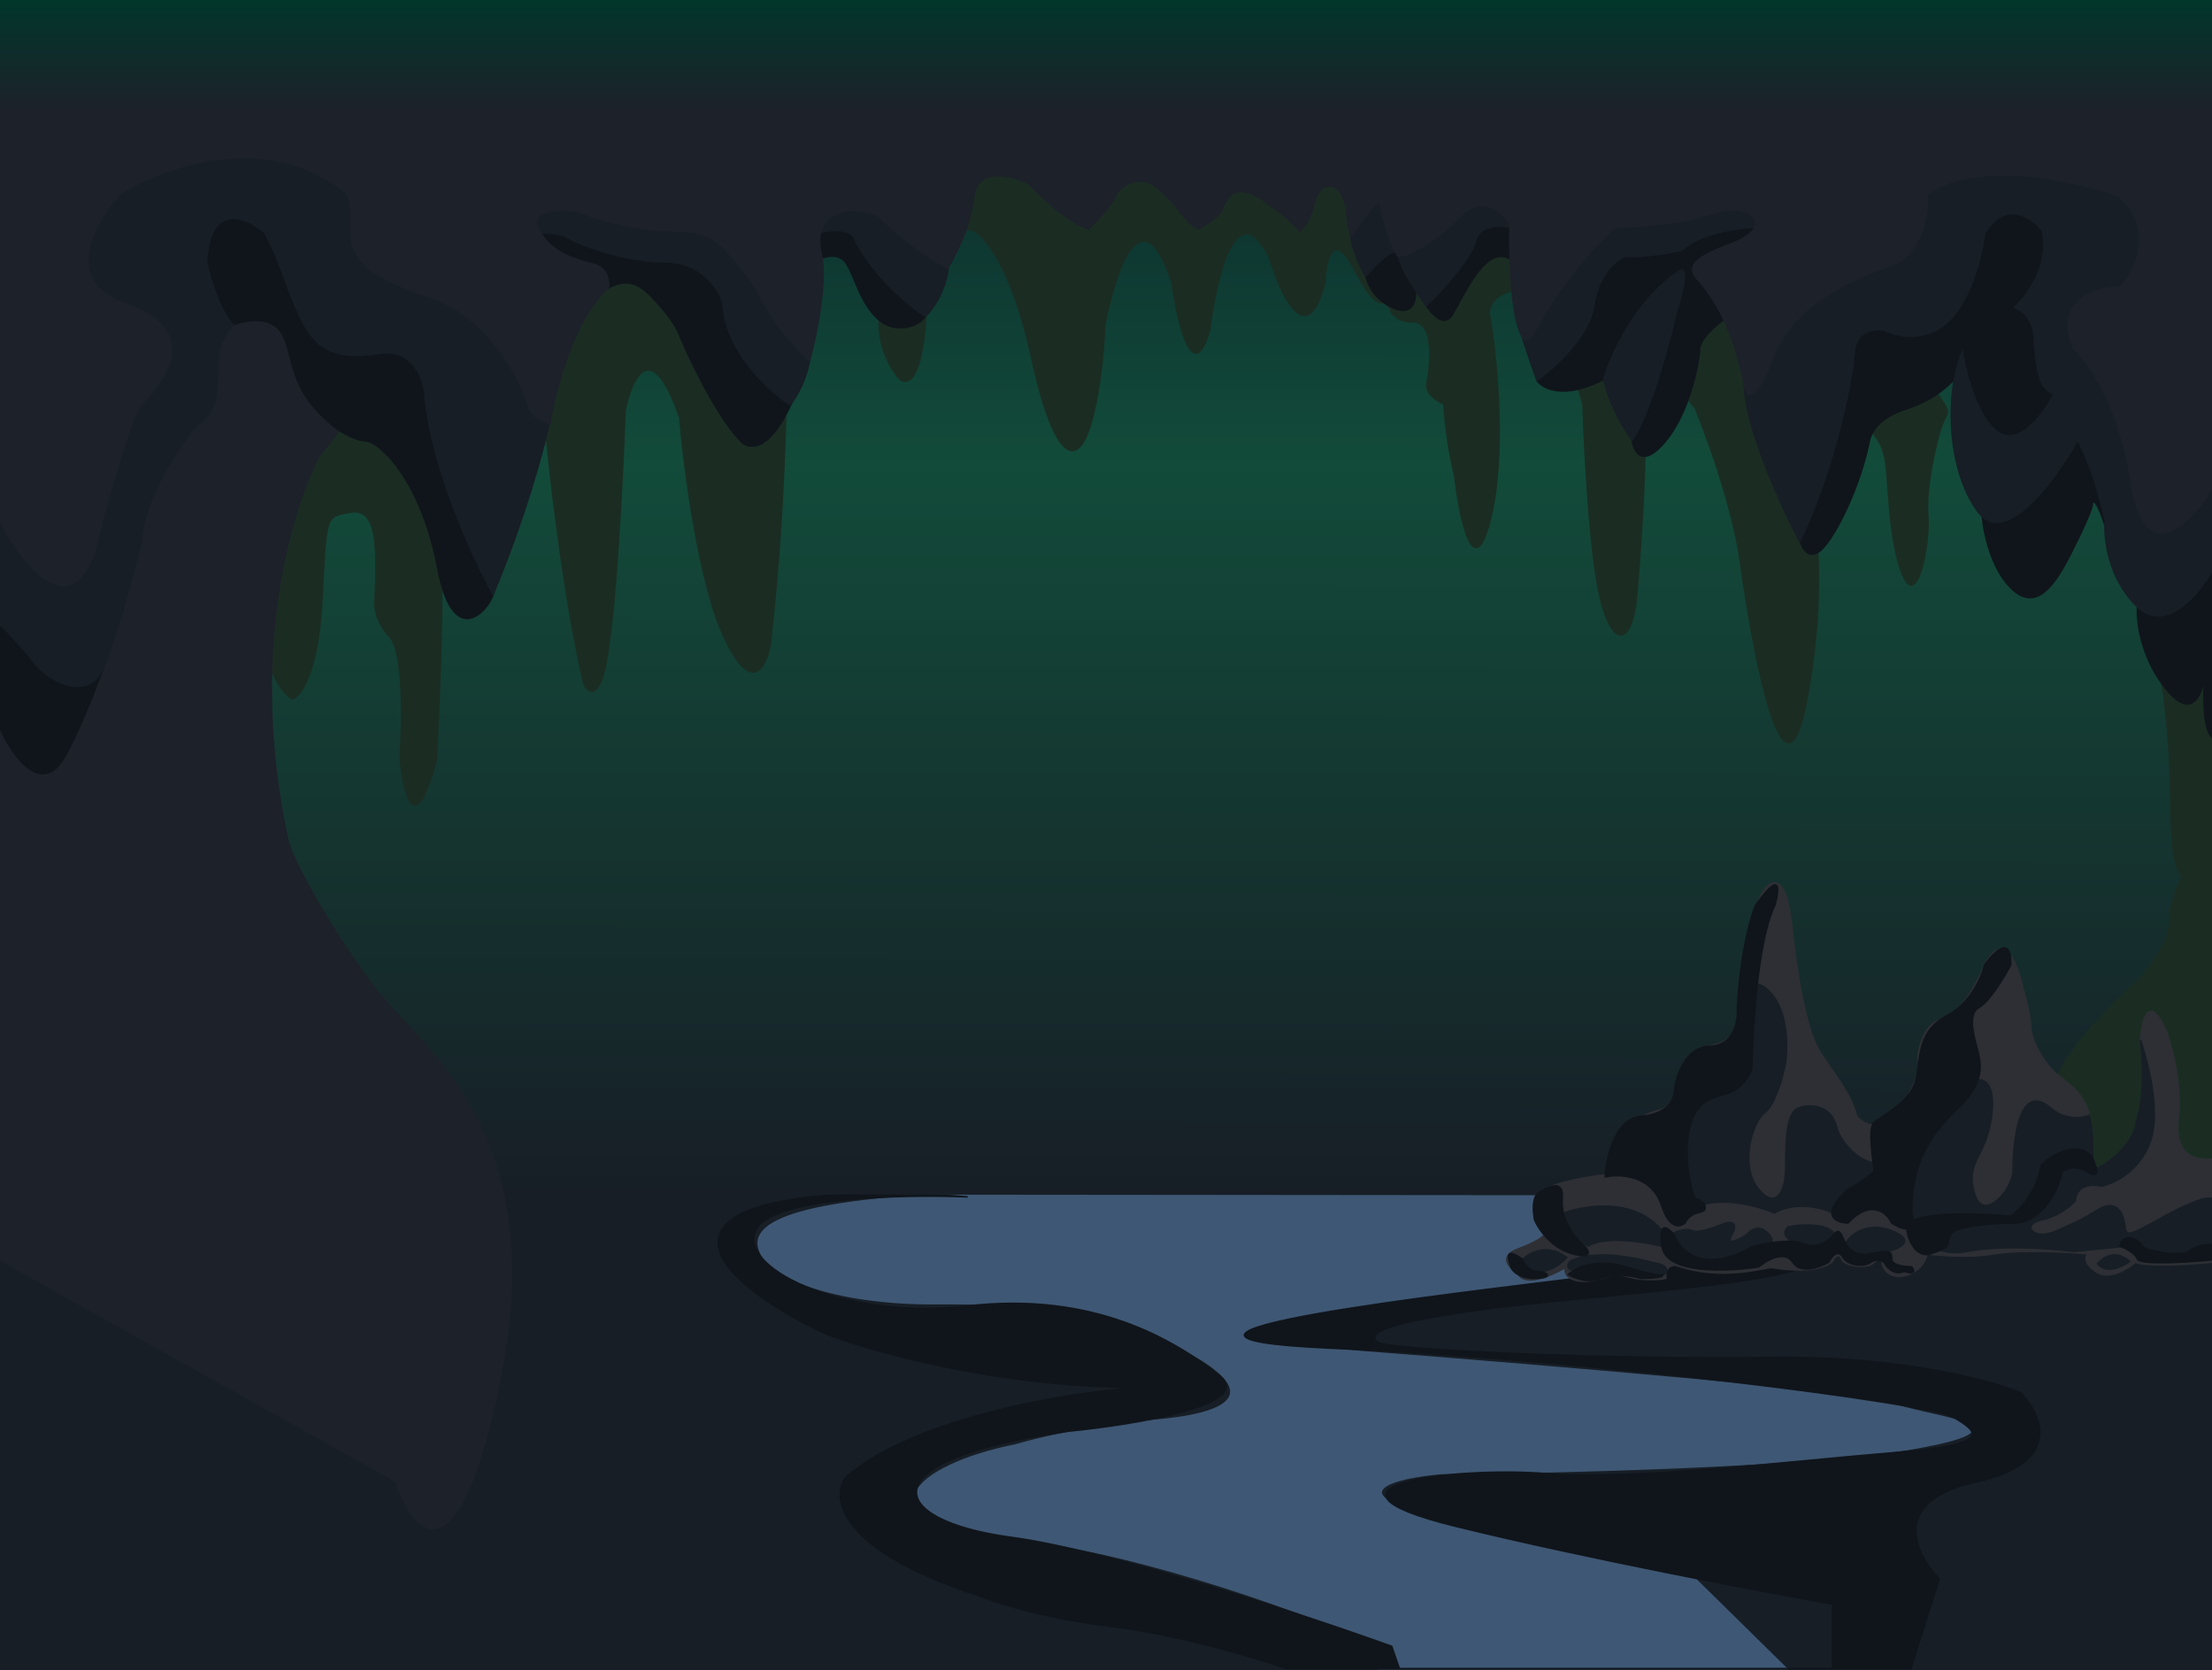 <svg width="1440" height="1087" viewBox="0 0 1440 1087" fill="none" xmlns="http://www.w3.org/2000/svg">
<path d="M1440 777H0V1086.5H1440V777Z" fill="#171E26" stroke="#171E26"/>
<path d="M1047.5 777H622C468.5 783.5 493.5 811.5 497.5 820C501.5 828.5 538 849 610 848.5C682 848 728.5 854.5 775.5 881C822.5 907.5 800 920.5 750.5 924.5C710.9 927.7 674.334 936.5 661 940.5C595.5 953.5 554.5 989.5 661 1001.5C746.2 1011.1 854.167 1051.5 897.5 1070.5V1086H1163L1103.5 1027.5C1078.17 1022.5 1009.7 1007.9 938.5 989.5C867.3 971.1 908.834 961.5 938.5 959C1013.5 958.5 1180.2 954.5 1247 942.5C1330.5 927.5 1247.5 921.5 1233 913.5C1221.4 907.1 1008.17 889.167 903 881C866.5 878.5 799.4 871.5 823 863.5C846.6 855.5 982.5 837.5 1047.5 829.5V777Z" fill="#3E5774" stroke="#3E5774"/>
<path d="M1022 832.5C1072.4 826.1 1103.67 797.167 1113 783.5V777H1169C1177 786.333 1190.6 808.1 1181 820.5C1169 836 1033 843 964 852.5C895 862 891.5 868.5 896.5 873.5C901.5 878.5 1048.5 885 1153 883.5C1236.6 882.3 1296.17 898.333 1315.5 906.5C1329.5 920.667 1343.3 952.1 1286.5 964.5C1229.7 976.9 1246.83 1011.67 1262.5 1027.5L1244 1086H1193H911H837.5C817.333 1079 766.2 1063.7 723 1058.5C679.8 1053.3 647.667 1043 637 1038.5C545 1008.5 541 974.667 550.5 961.5C595.7 922.3 696.333 906.167 741 903C651 903 568.5 880 538.5 868.5C507.334 854.5 450.5 820.6 472.5 797C494.5 773.4 586.667 775.167 630 779C589.667 777.333 505.8 779 493 799C477 824 548 859.5 630 850C712 840.5 764.5 872 794 895.5C817.6 914.3 738.167 927.333 695.5 931.5C564 950 576.5 989.5 658 1000.5C723.2 1009.3 850.5 1051.5 906 1071.5L911 1086H1193V1044C1146.67 1035.83 1032.8 1014.3 948 993.5C842 967.5 945.5 954.5 1005.5 959C1065.5 963.5 1164.5 951 1232.5 945.5C1300.23 940.022 1286.61 931.567 1272.17 922.606L1272 922.5C1257.5 913.5 1038 885 867 877.5C696 870 959 840.5 1022 832.5Z" fill="#10151B" stroke="#10151B"/>
<rect x="0.622" y="100.669" width="1439.38" height="676.315" transform="rotate(0.053 0.622 100.669)" fill="url(#paint0_linear_195_2)"/>
<path d="M1412.5 497.5C1411.3 467.1 1406 432.5 1403.5 419H1440V771C1432.17 773.167 1409.5 776.7 1381.5 773.5C1346.5 769.5 1329.5 730 1338 704C1344.8 683.2 1377.83 650.333 1393.5 636.5C1399.83 629.333 1412.5 612 1412.5 600C1412.5 588 1417.83 575.667 1420.5 571C1412 559 1414 535.5 1412.5 497.5Z" fill="#1B2D23" stroke="#1B2D23"/>
<path d="M168 401.5L0 370.5V102.5H1440V237C1375.33 235.667 1248.5 236.8 1258.5 252C1271 271 1268.5 265.5 1264.5 276C1260.5 286.5 1253.5 318 1255 335.5C1256.5 353 1248.5 396.5 1239 375C1229.5 353.5 1229.5 312.5 1227.5 300.5C1225.5 288.5 1221 280.5 1206 272.5C1194 266.1 1183.67 307.167 1180 328.5C1183.67 346.333 1187.9 397.4 1175.5 459C1160 536 1139 410 1133 366C1128.2 330.8 1111.33 284.333 1103.5 265.5C1092.5 251.167 1070.6 232.5 1071 272.5C1071.4 312.5 1067.5 365.5 1065.5 387C1063.5 414.5 1052.5 426 1043 394C1035.4 368.4 1031.5 296 1030.5 263C1023.17 236.667 1004.2 184.9 987 188.5C969.8 192.1 968.5 202.333 970 207C974.5 233.5 980.8 297 970 339C959.2 381 950.167 337.167 947 310C942.2 290.4 940.333 270.5 940 263C929.2 258.2 928.167 251.667 929 249C931.667 235.667 933.5 209.1 919.5 209.5C905.5 209.9 902.667 198 903 192C902 198.167 896.4 203.6 882 176C867.6 148.4 863 169.833 862.5 184C850.9 229.2 833.667 192.167 826.5 168C804.9 124.4 791.5 181.167 787.5 215C776.3 252.6 766.5 210 763 184C743 123.6 725.333 178.167 719 213C718.833 223.833 716.9 251.3 710.5 274.5C702.5 303.5 687.5 305.5 671.5 232.5C658.7 174.1 640.833 153.167 633.5 150C624.5 147.5 605.8 154.6 603 203C600.2 251.4 589.5 251.5 584.5 245.5C568.1 224.3 571.667 200.333 575.5 191C539 88.5 514.5 174.5 511.5 272C508.5 369.5 502 409 502 415C501 427.5 492 458.5 471.5 415C455.1 380.2 445.333 305.167 442.5 272C424.1 218 411.167 246.167 407 267C403.5 356.5 398 425 392 441.5C387.2 454.7 382 449.333 380 445C366.8 388.2 357.5 306 354.5 272C332 289.167 287.1 333.8 287.5 375C287.9 416.2 285.333 472.167 284 495C269.6 548.6 262.333 516 260.5 493C262 471 262.8 424.6 254 415C245.2 405.4 243.667 395.667 244 392C246.5 347.5 243.5 330.5 227.5 333.5C211.5 336.5 212.5 335 209.5 392C207.1 437.6 195.833 453 190.5 455C177.3 448.2 170 416.5 168 401.5Z" fill="#1B2D23" stroke="#1B2D23"/>
<path d="M188 227C168.5 188.5 140.5 214 140.5 233.5C142.9 255.5 129.167 258.167 125 262C121.5 265.5 108.4 282.5 102 294.5C95.6 306.5 62.5 415.667 45 469C31.43 515.697 11.754 486.463 0.077 469.115L0 469V820L257.5 964C268.667 997.833 297.8 1032.4 325 900C359 734.5 274 683.5 242 640.5C216.4 606.1 193.667 565.5 188 549.5C154.5 399 205 299.5 209.5 294.5C213.1 290.5 221.5 280.5 220 279.5C198 269 189.333 239 188 227Z" fill="#1D212A" stroke="#1D212A"/>
<path d="M0.5 475V382V93H1440V480C1433.85 474.235 1434.29 450.776 1435.37 438.45C1434.01 451.123 1427.56 469.137 1411 449.5C1393.8 429.1 1390.83 404.667 1391.5 395C1386.83 384.833 1376.1 360.1 1370.5 342.5C1364.9 324.9 1362.5 325.5 1362 328C1362.5 328.333 1361.2 333.7 1352 352.5C1340.5 376 1328 399.5 1310.5 384C1296.5 371.6 1291.33 346.833 1290.5 336L1275 243.5C1271.33 248.667 1259.5 260.4 1241.5 266C1219 273 1217.5 285.5 1217 286.5C1211.5 315.5 1195 349.5 1185.5 358C1177.9 364.8 1173.33 357.167 1172 352.5V341.5C1161 292.667 1135.5 197.7 1121.5 208.5C1107.5 219.3 1105.67 226.333 1106.5 228.5C1105.17 240.833 1098.8 269.9 1084 287.5C1069.2 305.1 1063.5 294.167 1062.5 286.5C1067.83 267.333 1071.8 232.5 1045 246.5C1018.2 260.5 1004.17 253 1000.5 247.5C999.667 224 995 175.3 983 168.5C968 160 955.5 187 946 204C938.4 217.6 926.167 197 921 185C922.5 193 921.6 207.2 906 200C890.4 192.8 887.5 177 888 170L890.5 104.5H617.5C613.667 135.833 605.4 199.8 603 205C600 211.5 584 218.5 572 208C560 197.5 557 181 551 171.5C546.2 163.9 536 167 531.5 169.5C532.167 187.167 529.8 230.6 515 263C500.2 295.4 486.833 292.5 482 287C466.4 270.6 449.167 234.5 442.5 218.5C441.5 215.167 436.2 205.2 423 192C406.5 175.5 395.5 189 381.5 196C367.5 203 321 375.5 321.5 384C322 392.5 296 428 285 370C274 312 247 287.5 238 287C230.8 286.6 222 281.167 218.5 278.5C184 252 193 226.5 181 214C169 201.5 142 211.5 111 234C80 256.5 88.5 367 74 414C62.4 451.6 48.833 480.333 43.5 490C28.3 520.4 8.5 492.667 0.5 475Z" fill="#10151B" stroke="#10151B"/>
<path d="M0 315.5V406.5C4.5 410.833 15.2 421.8 22 431C30.5 442.5 56 456.5 66 437C74 421.4 86.667 374.167 92 352.5C93.2 324.9 116.5 290.333 128 276.5C145 267 140.5 246.5 142 232.5C143.2 221.3 149.167 213.833 152 211.5C143.2 203.1 136.667 180.667 134.5 170.5C136.5 130.9 160.667 141.333 172.5 151.5C185.5 177 186 187.5 196.5 208.5C207 229.5 221 234 247 230C267.8 226.8 275.333 245.333 276.5 255C279.7 301.8 307.5 362.5 321 387C342.2 336.2 354.167 291.5 357.5 275.5L349 151.5C354.667 151.5 366.7 152.1 369.5 154.5C373 157.5 405 170.5 433.5 170.5C456.3 170.5 467.667 187.833 470.5 196.5C471.7 228.1 500.333 254.333 514.5 263.5C523.3 251.9 526.5 239 527 234L525 230C519.667 205.667 513.7 155.9 532.5 151.5C551.3 147.1 556.667 153.333 557 157C569.4 180.6 592.5 199.5 602.5 206C614.9 192.8 617.667 176.833 617.5 170.5L625 108H667.5L784 112H873C875.333 122.167 879.9 144.5 879.5 152.5C879.1 160.5 885.667 174.167 889 180C895.667 172 909.3 158.1 910.5 166.5C911.7 174.9 923 191.667 928.5 199C938 189.833 957.7 168.6 960.5 157C963.3 145.4 978 146.5 985 148.5C986 166 987.9 201.9 987.5 205.5C987.1 209.1 996 235 1000.5 247.5C1011.67 239.667 1034.7 219 1037.5 199C1040.3 179 1052 169.333 1057.5 167C1071.1 167.4 1087.83 164.5 1094.5 163C1108.1 151 1133.17 148 1144 148L1157 142.5C1149.67 167.167 1135.1 223.3 1135.5 250.5C1135.9 277.7 1159.67 329.833 1171.5 352.5C1192.5 310.5 1206 249 1207 230C1207.8 214.8 1220.67 213.667 1227 215C1234.83 219 1254.2 223.3 1269 208.5C1283.8 193.7 1290.5 164.667 1292 152C1305.2 129.6 1322.5 141.333 1329.5 150C1334.7 172 1319.67 192.5 1311.5 200C1321.1 204 1323.83 213.333 1324 217.5C1325 236 1327 244 1329 249C1330.6 253 1335 255.667 1337 256.5C1331.17 268.167 1316 289.6 1302 282C1288 274.4 1279.83 243.5 1277.5 229C1267 251.5 1266 304.5 1288 333.5C1305.6 356.7 1338.33 311.833 1352.5 286.5C1361.7 302.9 1368.33 328.333 1370.5 339C1369.5 349.833 1372.2 376.1 1391 394.5C1409.8 412.9 1431.5 386.833 1440 371.5V96H1250.5L1076 106L918.5 112L805.5 90L620.5 94L562 112L380.5 116.5L265.5 119.5L134.5 86L42.5 136L0 315.5Z" fill="#171E26"/>
<path d="M1091.5 177.5C1063.9 196.7 1048.33 231.833 1044 247C1048 264.6 1058 280.667 1062.5 286.5C1074.1 270.1 1086.67 223.667 1091.5 202.5C1100.7 173.7 1095.33 173.833 1091.5 177.5Z" fill="#171E26"/>
<path d="M0 315.5V406.5C4.5 410.833 15.2 421.8 22 431C30.5 442.5 56 456.5 66 437C74 421.4 86.667 374.167 92 352.5C93.2 324.9 116.5 290.333 128 276.5C145 267 140.5 246.5 142 232.5C143.2 221.3 149.167 213.833 152 211.5C143.2 203.1 136.667 180.667 134.5 170.5C136.5 130.9 160.667 141.333 172.5 151.5C185.5 177 186 187.5 196.5 208.5C207 229.5 221 234 247 230C267.8 226.8 275.333 245.333 276.5 255C279.7 301.8 307.5 362.5 321 387C342.2 336.2 354.167 291.5 357.5 275.5L349 151.5C354.667 151.5 366.7 152.1 369.5 154.5C373 157.5 405 170.5 433.5 170.5C456.3 170.5 467.667 187.833 470.5 196.5C471.7 228.1 500.333 254.333 514.5 263.5C523.3 251.9 526.5 239 527 234L525 230C519.667 205.667 513.7 155.9 532.5 151.5C551.3 147.1 556.667 153.333 557 157C569.4 180.6 592.5 199.5 602.5 206C614.9 192.8 617.667 176.833 617.5 170.5L625 108H667.5L784 112H873C875.333 122.167 879.9 144.5 879.5 152.5C879.1 160.5 885.667 174.167 889 180C895.667 172 909.3 158.1 910.5 166.5C911.7 174.9 923 191.667 928.5 199C938 189.833 957.7 168.6 960.5 157C963.3 145.4 978 146.5 985 148.5C986 166 987.9 201.9 987.5 205.5C987.1 209.1 996 235 1000.5 247.5C1011.67 239.667 1034.7 219 1037.5 199C1040.3 179 1052 169.333 1057.5 167C1071.1 167.4 1087.83 164.5 1094.5 163C1108.1 151 1133.17 148 1144 148L1157 142.5C1149.67 167.167 1135.1 223.3 1135.5 250.5C1135.9 277.7 1159.67 329.833 1171.5 352.5C1192.5 310.5 1206 249 1207 230C1207.8 214.8 1220.67 213.667 1227 215C1234.83 219 1254.2 223.3 1269 208.5C1283.8 193.7 1290.5 164.667 1292 152C1305.2 129.6 1322.5 141.333 1329.5 150C1334.7 172 1319.67 192.5 1311.5 200C1321.1 204 1323.83 213.333 1324 217.5C1325 236 1327 244 1329 249C1330.6 253 1335 255.667 1337 256.5C1331.17 268.167 1316 289.6 1302 282C1288 274.4 1279.83 243.5 1277.5 229C1267 251.5 1266 304.5 1288 333.5C1305.6 356.7 1338.33 311.833 1352.5 286.5C1361.7 302.9 1368.33 328.333 1370.5 339C1369.5 349.833 1372.2 376.1 1391 394.5C1409.8 412.9 1431.5 386.833 1440 371.5V96H1250.5L1076 106L918.5 112L805.5 90L620.5 94L562 112L380.5 116.5L265.5 119.5L134.5 86L42.5 136L0 315.5Z" stroke="#171E26"/>
<path d="M1091.5 177.5C1063.9 196.7 1048.33 231.833 1044 247C1048 264.6 1058 280.667 1062.5 286.5C1074.1 270.1 1086.67 223.667 1091.5 202.5C1100.7 173.7 1095.33 173.833 1091.5 177.5Z" stroke="#171E26"/>
<path d="M0 339V100H1440V317.5C1433 331 1397 377.5 1387.5 314.5C1379.9 264.1 1359.33 235.167 1350 227C1336 195.8 1364.83 187 1381 186.5C1404.2 156.9 1388.67 134.5 1378 127C1303.6 103.4 1264.67 117.167 1254.5 127C1255.17 131.667 1254.9 144.1 1248.5 156.5C1242.1 168.9 1231.83 173.333 1227.5 174C1154 200 1155.5 236.5 1147 249C1140.2 259 1137.17 256.833 1136.5 254.5C1127 208 1114.5 194 1109 186.5C1103.5 179 1090.5 172 1125 159.5C1159.5 147 1138.5 130.5 1114.5 139C1095.3 145.8 1064.17 147.833 1051 148C1015 183 1001.5 212.5 997.5 218C994.3 222.4 991.833 220.5 991 219C983.4 207 982.5 165.667 983 146.5C972.2 128.1 958.167 133.833 952.5 139C933.7 159 916.667 166 910.5 167C905.3 161.8 900 141.167 898 131.5C892.8 134.3 883.833 147.333 880 153.5C876 148 878.5 138.5 874 128C869.5 117.5 858.5 119 855.5 132.5C853.1 143.3 848.167 149 846 150.5C844.667 148.333 838.1 141.3 822.5 130.5C803 117 798 130.5 795.5 136.5C793.5 141.3 784.333 146.833 780 149C771.5 145 767.5 134.5 754.5 123C741.5 111.5 727.5 122.5 726 128C724.8 132.4 713.833 143.833 708.5 149C695.7 145 677.167 127.667 669.5 119.5C658.667 114.167 636.4 108.4 634 128C631.6 147.6 621.667 167.167 617 174.5C597 164.1 578.667 147.5 572 140.5C548 131 529 141.5 534.5 164.5C538.9 182.9 531.333 219.167 527 235C497.5 206.5 500 196.5 482.5 174.5C465 152.5 460 150.5 432.5 150C410.5 149.6 385.667 141.5 376 137.5C364.833 136 344.1 136.2 350.5 149C358.5 165 375 169 386.5 172C395.7 174.4 396.667 183.333 396 187.5C374 206.3 361.5 254 358 275.5C349.6 274.3 345.5 268.333 344.5 265.5C339 246.667 318.2 205.8 279 193C230 177 228 162.5 228.5 147C228.9 134.6 227 127.833 226 126C174.8 83.6 106.333 108.333 78.5 126C61.667 143.833 38.8 183.2 82 198C136 216.5 101.5 254 92.5 262.5C85.3 269.3 68.5 331 61 361C43.8 405.8 13.167 365 0 339Z" fill="#1D212A" stroke="#1D212A"/>
<rect width="1440" height="100" fill="url(#paint1_linear_195_2)"/>
<path d="M988 828.5C992 838.1 1010.33 830.167 1019 825C1017.5 834 1031 836 1042.5 832C1054 828 1054 830 1064.5 832C1072.9 833.6 1081.33 832.667 1084.5 832C1083.3 824.8 1088.33 823.333 1091 823.5C1120.5 834 1148 825 1153.5 825C1184 830 1193.5 821.5 1193.5 820C1193.5 818.5 1198 815 1199 819.5C1200 824 1216 826 1219.5 822C1222.3 818.8 1224.67 820.333 1225.5 821.5C1224.5 823.5 1229 833.5 1241 830C1250.6 827.2 1254 819.5 1254.5 816C1262.17 817.167 1281.7 818.8 1298.5 816C1315.3 813.2 1345.83 814.833 1359 816C1357.5 817.833 1356.6 822.8 1365 828C1373.4 833.2 1385.17 825.833 1390 821.5C1398 824.7 1426.67 822.833 1440 821.5V754.5C1433 755 1415 755.5 1418 728C1421 700.5 1411 674.5 1411 673C1399 644.6 1394.33 663.833 1393.5 677C1396.17 684.667 1399.6 706.1 1392 730.5C1382.5 761 1364.5 763.5 1365 762C1365.5 760.5 1361.5 760 1361.5 737.5C1361.5 715 1349.5 707.5 1340 700C1330.5 692.5 1322 676.5 1322 668.5C1322 662.1 1318.67 649.167 1317 643.5C1307.8 604.3 1295.83 618.5 1291 630.5C1286.67 640.5 1275.2 661.1 1264 663.5C1252.8 665.9 1249 681.5 1248.5 689C1250.17 692 1250.2 702.5 1237 720.5C1223.8 738.5 1212.5 731.667 1208.5 726C1206 713.5 1191.5 695 1185 685C1178.5 675 1171.5 650 1166.5 603C1162.5 565.4 1151.83 573 1147 581.5C1135.5 604 1136 643.5 1133 660.5C1130.6 674.1 1122 678.833 1118 679.5C1100 684 1096.5 695 1093 707.5C1090.2 717.5 1083.5 721.667 1080.5 722.5C1054.9 728.1 1047.17 752.833 1046.5 764.5C1040.33 765 1024.7 767.1 1011.5 771.5C995 777 998.5 787.5 999 792C999.4 795.6 1003.5 801.167 1005.5 803.5C1005 804.667 1000.8 808.2 988 813C975.2 817.8 982.667 825.333 988 828.5Z" fill="#2D2F34" stroke="#2D2F34"/>
<path d="M1111.5 714.5C1083.9 739.7 1094.67 773 1103.5 786.5C1116.7 777.7 1145.33 784.833 1155 789.5C1169 781.5 1186.5 786.167 1193.5 789.5L1220 783L1235.5 793C1241.17 802 1258.1 818.9 1280.5 814.5C1302.9 810.1 1336.17 812.667 1350 814.5L1395 810C1415.4 822.8 1433.5 815.333 1440 810V780C1433.5 778 1413.5 789 1400 796.5C1386.5 804 1384 804 1383.5 799C1383 794 1380.5 778.5 1365.5 787.5C1350.5 796.5 1354 794 1339 801C1324 808 1315 797 1329 794C1340.2 791.6 1348.33 784.667 1351 781.5C1351.8 770.7 1362.67 770.667 1368 772C1375.83 770.5 1393.2 762.5 1400 742.5C1406.8 722.5 1398 690.5 1393.5 677C1397.5 718.5 1390.5 727 1390.5 732C1387.5 748 1362.5 765 1362.5 759.5C1362.5 744.651 1362 730 1360 726C1349.2 730 1339 724.833 1335.5 721.5C1312.5 701.5 1310.5 749 1310.5 761.5C1310.5 774 1292 795 1286 778.5C1280 762 1287.5 755 1292 744C1295.6 735.2 1296.83 725.333 1297 721.5C1298.2 701.1 1288.17 701.333 1283 704C1264.5 720.833 1226.3 754.9 1221.5 756.5C1215.5 758.5 1199 747 1195.5 733C1192 719 1177.5 718 1170 721.5C1162.5 725 1162.5 745.5 1162.5 760C1162.5 774.5 1156.5 788.5 1144.5 773.5C1132.5 758.5 1140.5 730.5 1149 724C1155.8 718.8 1160.83 700.167 1162.5 691.5C1166.1 655.9 1152 642.667 1144.5 640.5C1143 645.667 1140.1 661.7 1140.5 684.5C1140.9 707.3 1119.33 714 1111.5 714.5Z" fill="#171E26"/>
<path d="M1084 803.5C1066.8 779.1 1032.83 784 1018 789.5C1019.6 802.3 1029.33 809.167 1034 811C1044.4 804.2 1070 808.167 1081.5 811C1083.9 807.8 1084.17 804.667 1084 803.5Z" fill="#171E26"/>
<path d="M990.5 820.5C994.833 815.667 1006.8 808.5 1020 818.5C1014.17 824.833 1000.1 834.1 990.5 820.5Z" fill="#171E26"/>
<path d="M1066.5 826.5C1054.5 822.5 1032.17 824.833 1022.5 826.5C1019.3 824.5 1021.17 821.667 1022.5 820.5C1042 812 1071 820.5 1079.5 822.5C1086.3 824.1 1085.33 827.5 1084 829C1083.17 829.833 1078.5 830.5 1066.5 826.5Z" fill="#171E26"/>
<path d="M1101.5 801C1098.3 799 1090.83 801.667 1089.5 802.5C1088.5 803.333 1091.1 805 1093.5 811C1096.5 818.5 1127.5 822.5 1129.5 819C1131.5 815.5 1143 812.5 1149 811C1155 809.5 1155 805.5 1149 801C1144.2 797.4 1139 801.167 1137 803.5C1132 806.833 1123.1 811.5 1127.5 803.5C1131.9 795.5 1126.67 795.167 1123.5 796C1117.5 798.5 1104.7 803 1101.5 801Z" fill="#171E26"/>
<path d="M1193.5 802.5C1189.9 796.1 1171.5 796.667 1164 798.5C1157.6 804.5 1167.83 809.5 1172.5 810.5C1181 810.5 1197.1 808.9 1193.5 802.5Z" fill="#171E26"/>
<path d="M1231.5 801C1215.03 794.6 1203.47 804.167 1201.5 809.5C1203.9 819.9 1222 817 1229 814.5C1236.7 812.667 1247.97 807.4 1231.5 801Z" fill="#171E26"/>
<path d="M1365.5 822.5C1366.5 821.5 1375 811 1386.5 821C1381.83 824.45 1371.1 829.58 1365.5 822.5Z" fill="#171E26"/>
<path d="M1111.5 714.5C1083.9 739.7 1094.67 773 1103.5 786.5C1116.7 777.7 1145.33 784.833 1155 789.5C1169 781.5 1186.5 786.167 1193.5 789.5L1220 783L1235.5 793C1241.17 802 1258.1 818.9 1280.5 814.5C1302.9 810.1 1336.17 812.667 1350 814.5L1395 810C1415.4 822.8 1433.5 815.333 1440 810V780C1433.5 778 1413.5 789 1400 796.5C1386.5 804 1384 804 1383.5 799C1383 794 1380.5 778.5 1365.5 787.5C1350.5 796.5 1354 794 1339 801C1324 808 1315 797 1329 794C1340.2 791.6 1348.33 784.667 1351 781.5C1351.8 770.7 1362.67 770.667 1368 772C1375.83 770.5 1393.2 762.5 1400 742.5C1406.8 722.5 1398 690.5 1393.5 677C1397.5 718.5 1390.5 727 1390.5 732C1387.5 748 1362.5 765 1362.5 759.5C1362.5 744.651 1362 730 1360 726C1349.2 730 1339 724.833 1335.5 721.5C1312.5 701.5 1310.5 749 1310.5 761.5C1310.5 774 1292 795 1286 778.5C1280 762 1287.5 755 1292 744C1295.6 735.2 1296.83 725.333 1297 721.5C1298.2 701.1 1288.17 701.333 1283 704C1264.5 720.833 1226.3 754.9 1221.5 756.5C1215.5 758.5 1199 747 1195.5 733C1192 719 1177.5 718 1170 721.5C1162.5 725 1162.5 745.5 1162.5 760C1162.5 774.5 1156.5 788.5 1144.5 773.5C1132.5 758.5 1140.5 730.5 1149 724C1155.8 718.8 1160.83 700.167 1162.5 691.5C1166.1 655.9 1152 642.667 1144.5 640.5C1143 645.667 1140.1 661.7 1140.5 684.5C1140.9 707.3 1119.33 714 1111.5 714.5Z" stroke="#171E26"/>
<path d="M1084 803.5C1066.8 779.1 1032.83 784 1018 789.5C1019.6 802.3 1029.33 809.167 1034 811C1044.4 804.2 1070 808.167 1081.5 811C1083.9 807.8 1084.17 804.667 1084 803.5Z" stroke="#171E26"/>
<path d="M990.5 820.5C994.833 815.667 1006.8 808.5 1020 818.5C1014.17 824.833 1000.1 834.1 990.5 820.5Z" stroke="#171E26"/>
<path d="M1066.5 826.5C1054.5 822.5 1032.17 824.833 1022.5 826.5C1019.3 824.5 1021.17 821.667 1022.5 820.5C1042 812 1071 820.5 1079.5 822.5C1086.3 824.1 1085.33 827.5 1084 829C1083.17 829.833 1078.5 830.5 1066.5 826.5Z" stroke="#171E26"/>
<path d="M1101.5 801C1098.3 799 1090.83 801.667 1089.5 802.5C1088.5 803.333 1091.1 805 1093.5 811C1096.5 818.5 1127.5 822.5 1129.5 819C1131.5 815.5 1143 812.5 1149 811C1155 809.5 1155 805.5 1149 801C1144.2 797.4 1139 801.167 1137 803.5C1132 806.833 1123.1 811.5 1127.5 803.5C1131.9 795.5 1126.67 795.167 1123.5 796C1117.5 798.5 1104.7 803 1101.5 801Z" stroke="#171E26"/>
<path d="M1193.5 802.5C1189.9 796.1 1171.5 796.667 1164 798.5C1157.6 804.5 1167.83 809.5 1172.5 810.5C1181 810.5 1197.1 808.9 1193.5 802.5Z" stroke="#171E26"/>
<path d="M1231.5 801C1215.03 794.6 1203.47 804.167 1201.5 809.5C1203.9 819.9 1222 817 1229 814.5C1236.7 812.667 1247.97 807.4 1231.5 801Z" stroke="#171E26"/>
<path d="M1365.5 822.5C1366.5 821.5 1375 811 1386.5 821C1381.83 824.45 1371.1 829.58 1365.5 822.5Z" stroke="#171E26"/>
<path d="M1003 775.5C1003 775.5 996 776.5 999 794C1001.5 800.167 1010.3 812.4 1023.5 816C1036.7 819.6 1034.67 814.5 1032 811.5C1026.5 807 1015.8 794.5 1017 780.5C1018.03 768.5 1010.5 771 1003 775.5Z" fill="#10151B"/>
<path d="M991 819.5C977 809.5 983.5 823 983.5 824.5C984.201 827 989 832.5 1000.5 832C1012 831.5 1007 827.5 1000.5 827.5C995.3 827.5 992 822.167 991 819.5Z" fill="#10151B"/>
<path d="M1058.5 824.5C1038.9 818.5 1025.33 825.333 1021 829.5C1024.67 831.833 1034.1 835.6 1042.5 832C1050.9 828.4 1063 830.5 1068 832C1082.4 832 1083.33 830.333 1082 829.5C1082.33 830.333 1078.1 830.5 1058.5 824.5Z" fill="#10151B"/>
<path d="M1082 785.5C1075.6 764.7 1054.67 763.833 1045 766C1045.67 753.333 1051.3 727.7 1068.5 726.5C1085.7 725.3 1090 715 1090 710C1091 700.5 1097 681.4 1113 681C1129 680.6 1131.67 664.167 1131 656C1133 619.2 1139.83 596 1143 589C1159.8 565.4 1158.33 579.167 1155.5 589C1142 617 1140.5 690.5 1140.5 694C1140.5 697.5 1135 709.5 1122 712.5C1111.6 714.9 1107.33 718.833 1106.5 720.5C1091.5 737 1101 780.5 1104.5 780.5C1108 780.5 1114 787.5 1106.5 789C1100.5 790.2 1097.67 794.167 1097 796C1089.4 802 1083.83 791.5 1082 785.5Z" fill="#10151B"/>
<path d="M1140.5 811.5C1108.9 829.5 1093.67 814 1090 804C1086.17 799 1079.2 793.5 1082 811.5C1084.8 829.5 1125.17 827.667 1145 824.5C1150.17 820.167 1161.8 813.5 1167 821.5C1172.2 829.5 1184.83 824.833 1190.5 821.5C1192.17 818.167 1196.3 812.8 1199.5 818C1203.5 824.5 1214 824.5 1218 821.5C1221.2 819.1 1225 820.5 1226.5 821.5C1230.9 829.5 1237 828.833 1239.5 827.5C1247.5 829.9 1246.17 826.5 1244.5 824.5C1240.17 824.5 1231.5 823.5 1231.5 819.5C1231.5 814.5 1231 813.5 1218 816C1205 818.5 1201.5 809.5 1199 804C1197 799.6 1194.5 802.167 1193.5 804C1190.83 807.333 1183.2 813.1 1174 809.5C1164.8 805.9 1147.83 809.333 1140.5 811.5Z" fill="#10151B"/>
<path d="M1220 762.5C1220 759 1215.5 734.5 1220 730.5C1224.5 726.5 1244.5 717 1247.5 702C1250.5 687 1248.5 671 1267.5 661C1282.7 653 1290.17 635.667 1292 628C1297.83 619.667 1309.4 608 1309 628C1305 635.667 1295.2 652 1288 656C1279 661 1288 683.5 1288 686C1288 688.5 1294.5 702.5 1275.5 720.5C1256.5 738.5 1244.5 756.5 1244.5 789C1244.96 790.708 1245.27 792.713 1245.18 794.523C1258.97 787.928 1294.12 790.297 1309 791.5C1322.6 781.5 1328 765 1329 758C1345 743.2 1361.5 746.5 1363.5 757C1366 762.5 1366.1 766.9 1358.5 762.5C1350.9 758.1 1344.67 760.667 1342.5 762.5C1336.5 788.1 1320.33 795.5 1313 796C1299.33 796 1271.5 797.6 1269.5 804C1267 812 1270 811.5 1257 816C1247.78 819.191 1241.81 807.299 1241.39 799.68C1239.27 799.92 1236.11 798.946 1231.5 796C1228.33 789.333 1218.2 780 1203 796C1195.17 795.833 1184.2 791.2 1203 774C1204.83 773.333 1210.8 770.1 1220 762.5Z" fill="#10151B"/>
<path d="M1391.5 819.5C1389.9 815.5 1383.17 812.167 1380 811C1383 800.5 1393.5 808 1395 811C1396.5 814 1420 818.5 1425.5 814C1429.9 810.4 1437 809.833 1440 810V820C1424.5 821.5 1393.1 823.5 1391.5 819.5Z" fill="#10151B"/>
<path d="M1003 775.5C1003 775.5 996 776.5 999 794C1001.5 800.167 1010.3 812.4 1023.5 816C1036.7 819.6 1034.67 814.5 1032 811.5C1026.5 807 1015.8 794.5 1017 780.5C1018.03 768.5 1010.5 771 1003 775.5Z" stroke="#10151B"/>
<path d="M991 819.5C977 809.5 983.5 823 983.5 824.5C984.201 827 989 832.5 1000.5 832C1012 831.5 1007 827.5 1000.5 827.5C995.3 827.5 992 822.167 991 819.5Z" stroke="#10151B"/>
<path d="M1058.5 824.5C1038.9 818.5 1025.33 825.333 1021 829.5C1024.67 831.833 1034.1 835.6 1042.5 832C1050.9 828.4 1063 830.5 1068 832C1082.4 832 1083.33 830.333 1082 829.5C1082.33 830.333 1078.1 830.5 1058.5 824.5Z" stroke="#10151B"/>
<path d="M1082 785.5C1075.6 764.7 1054.67 763.833 1045 766C1045.67 753.333 1051.3 727.7 1068.5 726.5C1085.7 725.3 1090 715 1090 710C1091 700.5 1097 681.4 1113 681C1129 680.6 1131.67 664.167 1131 656C1133 619.2 1139.83 596 1143 589C1159.8 565.4 1158.33 579.167 1155.5 589C1142 617 1140.5 690.5 1140.5 694C1140.5 697.5 1135 709.5 1122 712.5C1111.6 714.9 1107.33 718.833 1106.5 720.5C1091.5 737 1101 780.5 1104.5 780.5C1108 780.5 1114 787.5 1106.5 789C1100.5 790.2 1097.67 794.167 1097 796C1089.4 802 1083.83 791.5 1082 785.5Z" stroke="#10151B"/>
<path d="M1140.5 811.5C1108.9 829.5 1093.67 814 1090 804C1086.17 799 1079.2 793.5 1082 811.5C1084.8 829.5 1125.17 827.667 1145 824.5C1150.17 820.167 1161.8 813.5 1167 821.5C1172.2 829.5 1184.83 824.833 1190.5 821.5C1192.17 818.167 1196.3 812.8 1199.5 818C1203.5 824.5 1214 824.5 1218 821.5C1221.2 819.1 1225 820.5 1226.5 821.5C1230.9 829.5 1237 828.833 1239.5 827.5C1247.5 829.9 1246.17 826.5 1244.5 824.5C1240.17 824.5 1231.5 823.5 1231.5 819.5C1231.5 814.5 1231 813.5 1218 816C1205 818.5 1201.5 809.5 1199 804C1197 799.6 1194.5 802.167 1193.5 804C1190.83 807.333 1183.2 813.1 1174 809.5C1164.8 805.9 1147.83 809.333 1140.5 811.5Z" stroke="#10151B"/>
<path d="M1220 762.5C1220 759 1215.5 734.5 1220 730.5C1224.5 726.5 1244.5 717 1247.5 702C1250.5 687 1248.5 671 1267.5 661C1282.7 653 1290.17 635.667 1292 628C1297.83 619.667 1309.4 608 1309 628C1305 635.667 1295.2 652 1288 656C1279 661 1288 683.5 1288 686C1288 688.5 1294.5 702.5 1275.5 720.5C1256.5 738.5 1244.5 756.5 1244.5 789C1244.96 790.708 1245.27 792.713 1245.18 794.523C1258.97 787.928 1294.12 790.297 1309 791.5C1322.6 781.5 1328 765 1329 758C1345 743.2 1361.5 746.5 1363.5 757C1366 762.5 1366.1 766.9 1358.5 762.5C1350.9 758.1 1344.67 760.667 1342.5 762.5C1336.5 788.1 1320.33 795.5 1313 796C1299.33 796 1271.5 797.6 1269.5 804C1267 812 1270 811.5 1257 816C1247.78 819.191 1241.81 807.299 1241.39 799.68C1239.27 799.92 1236.11 798.946 1231.5 796C1228.33 789.333 1218.2 780 1203 796C1195.17 795.833 1184.2 791.2 1203 774C1204.83 773.333 1210.8 770.1 1220 762.5Z" stroke="#10151B"/>
<path d="M1391.5 819.5C1389.9 815.5 1383.17 812.167 1380 811C1383 800.5 1393.5 808 1395 811C1396.5 814 1420 818.5 1425.5 814C1429.9 810.4 1437 809.833 1440 810V820C1424.5 821.5 1393.1 823.5 1391.5 819.5Z" stroke="#10151B"/>
<defs>
<linearGradient id="paint0_linear_195_2" x1="720.311" y1="100.669" x2="720.311" y2="776.984" gradientUnits="userSpaceOnUse">
<stop stop-color="#0C302E"/>
<stop offset="0" stop-color="#0C302E"/>
<stop offset="0.296" stop-color="#124B3A"/>
<stop offset="1" stop-color="#171E26"/>
</linearGradient>
<linearGradient id="paint1_linear_195_2" x1="720" y1="0" x2="720" y2="100" gradientUnits="userSpaceOnUse">
<stop stop-color="#01362B"/>
<stop offset="0.729" stop-color="#1D212A"/>
</linearGradient>
</defs>
</svg>
